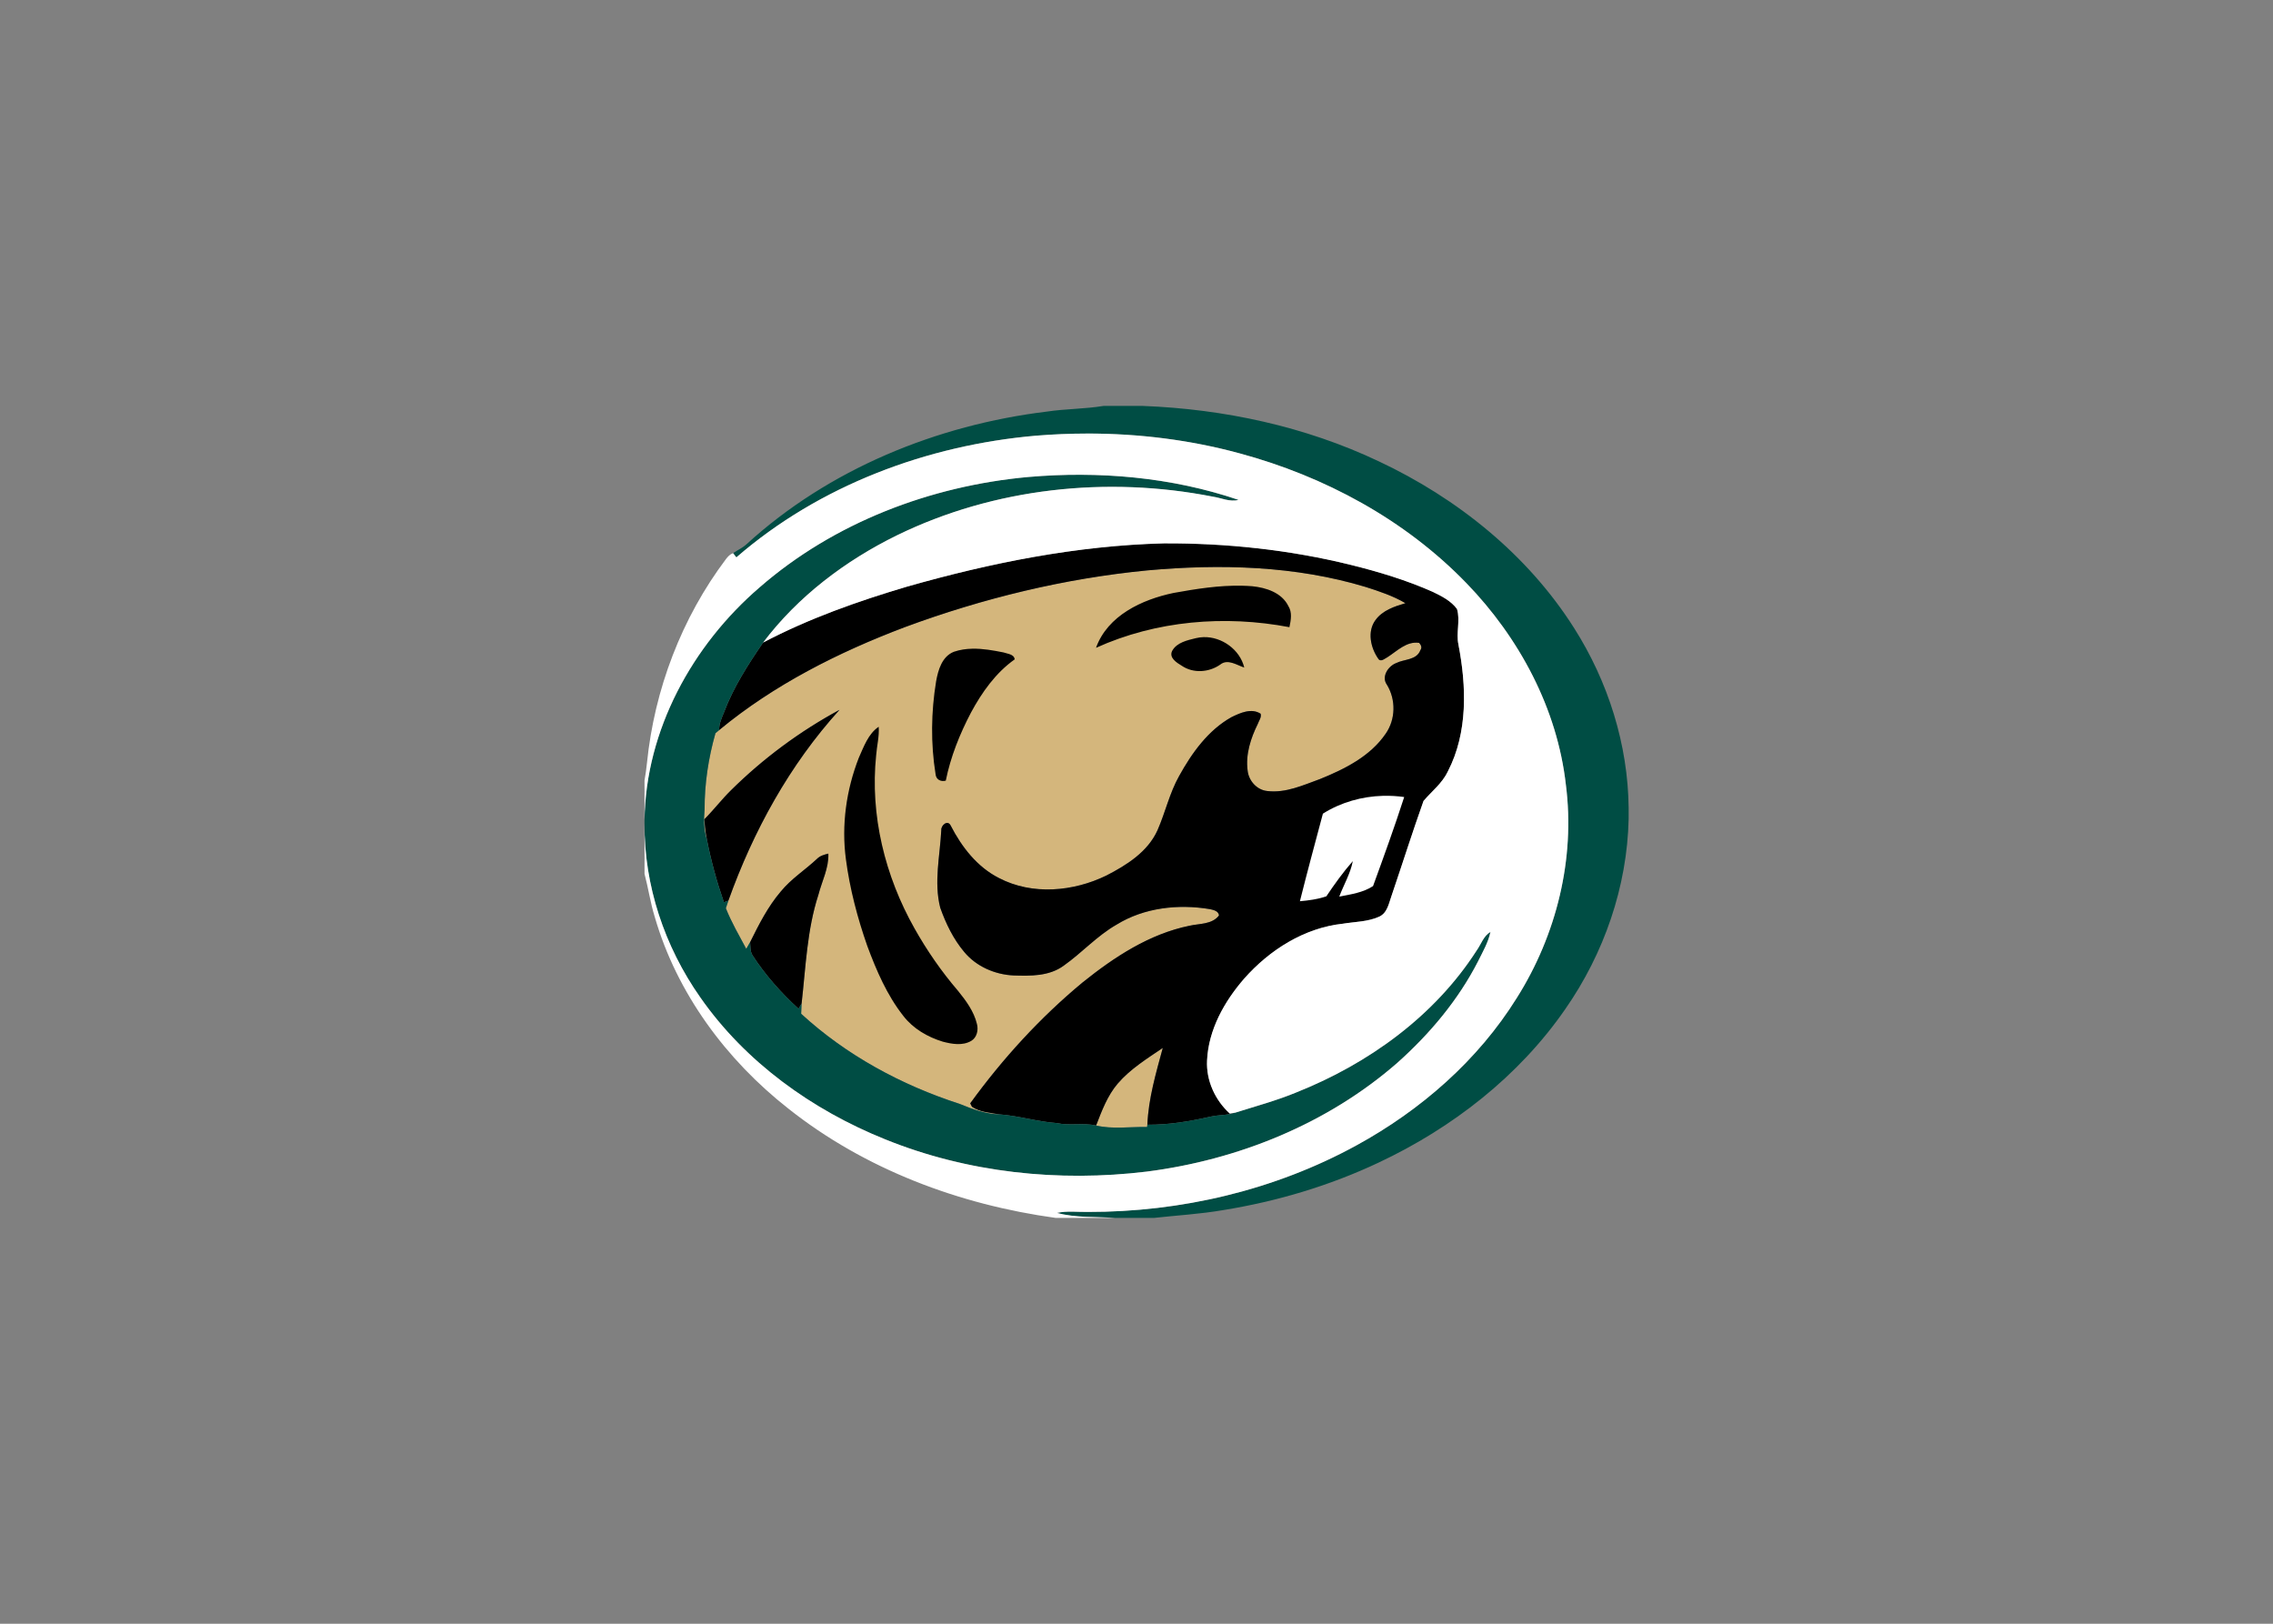 <svg clip-rule="evenodd" fill-rule="evenodd" stroke-linejoin="round" stroke-miterlimit="1.414" viewBox="0 0 560 400" xmlns="http://www.w3.org/2000/svg"><rect x="0" y="0" width="560" height="400" fill="#808080" stroke="none"/><g fill-rule="nonzero" transform="matrix(2.012 0 0 2.012 157.751 99.351)"><path d="m58.468 83.284c1.543-1.79 3.573-3.04 5.508-4.357-.832 3.085-1.754 6.182-1.886 9.4l-.036.277c-2.076-.036-4.2.298-6.24-.178.696-1.798 1.383-3.657 2.654-5.143zm-26.083-55.875c9.556-3.537 19.546-5.965 29.696-6.95 8.929-.808 18.11-.579 26.747 2.03 1.666.534 3.347 1.091 4.863 1.983-1.35.4-2.808.879-3.67 2.072-1.03 1.392-.599 3.378.326 4.706.298.5.804.003 1.147-.169 1.184-.756 2.335-1.979 3.872-1.75.238.253.385.579.153.895-.461 1.238-1.967 1.078-2.961 1.579-.997.379-1.85 1.684-1.13 2.663 1.106 1.816 1.067 4.227-.153 5.98-1.886 2.769-5.014 4.329-8.035 5.553-2.067.747-4.194 1.741-6.451 1.473-1.286-.121-2.298-1.26-2.425-2.519-.262-1.97.383-3.95 1.247-5.7.142-.404.476-.804.347-1.25-1.133-.723-2.501-.1-3.573.425-2.868 1.608-4.848 4.386-6.408 7.206-1.172 2.085-1.684 4.444-2.639 6.622-1.19 2.657-3.775 4.281-6.27 5.561-4.043 1.971-9.059 2.435-13.139.311-2.681-1.356-4.588-3.82-5.932-6.447-.37-.717-1.184-.015-1.141.575-.16 3.148-.922 6.366-.133 9.487.684 1.943 1.606 3.844 2.937 5.429 1.48 1.787 3.76 2.772 6.053 2.88 2.085.073 4.387.094 6.143-1.208 2.23-1.575 4.076-3.654 6.465-5.016 3.387-2.088 7.559-2.54 11.428-1.895.439.096 1.048.22 1.114.768-.843 1.121-2.401.982-3.63 1.266-4.908 1.003-9.201 3.832-13.051 6.92-5.212 4.314-9.819 9.354-13.786 14.826.054.105.165.316.22.422.991.662 2.226.723 3.368.928-1.717-.037-3.329-.654-4.896-1.293-7.122-2.302-13.865-5.95-19.39-11.03.015-.418.033-.837.055-1.256.506-4.45.656-8.996 2.051-13.292.431-1.681 1.293-3.284 1.223-5.059-.5.127-1.024.262-1.398.648-1.452 1.359-3.163 2.44-4.428 3.992-1.579 1.85-2.682 4.034-3.754 6.2-.154.271-.313.545-.473.817-.871-1.639-1.811-3.242-2.495-4.968.1-.311.202-.624.308-.931 3.046-8.526 7.501-16.636 13.608-23.361-4.862 2.63-9.354 5.953-13.286 9.842-1.154 1.133-2.133 2.422-3.275 3.564.07.829.154 1.657.323 2.474-.386-1.19-.398-2.447-.28-3.682-.013-3.157.469-6.302 1.331-9.339.148-.127.298-.253.449-.38 6.719-5.555 14.606-9.526 22.729-12.6" fill="#d4b67c"/><g transform="scale(.8)"><path d="m80.122 21.435c-13.313.343-26.472 2.975-39.25 6.609-7.569 2.245-15.07 4.889-22.07 8.572-2.301 3.355-4.528 6.816-5.974 10.634-.361.885-.79 1.785-.757 2.764 8.398-6.948 18.258-11.911 28.411-15.752 11.946-4.422 24.434-7.458 37.121-8.689 11.163-1.01 22.637-.723 33.433 2.539 2.082.666 4.185 1.363 6.079 2.478-1.687.501-3.511 1.099-4.588 2.59-1.288 1.74-.748 4.221.408 5.881.373.626 1.006.005 1.436-.21 1.48-.945 2.918-2.473 4.838-2.187.298.316.481.723.191 1.118-.576 1.548-2.458 1.348-3.701 1.973-1.247.474-2.311 2.106-1.411 3.33 1.382 2.271 1.332 5.284-.193 7.475-2.358 3.461-6.267 5.412-10.044 6.941-2.584.934-5.243 2.176-8.064 1.841-1.608-.151-2.872-1.575-3.03-3.149-.327-2.463.477-4.936 1.558-7.124.177-.505.596-1.005.434-1.563-1.416-.904-3.127-.125-4.467.53-3.585 2.011-6.06 5.484-8.01 9.009-1.465 2.606-2.105 5.553-3.299 8.276-1.487 3.322-4.719 5.353-7.837 6.953-5.054 2.463-11.324 3.043-16.423.388-3.352-1.694-5.735-4.775-7.415-8.059-.463-.896-1.481-.02-1.428.718-.2 3.935-1.153 7.959-.166 11.86.855 2.429 2.007 4.804 3.672 6.785 1.849 2.233 4.7 3.465 7.566 3.601 2.606.09 5.482.118 7.678-1.509 2.787-1.969 5.097-4.569 8.083-6.272 4.233-2.609 9.449-3.174 14.285-2.368.55.121 1.309.274 1.392.96-1.055 1.4-3 1.228-4.536 1.582-6.135 1.254-11.503 4.789-16.316 8.649-6.515 5.393-12.272 11.694-17.232 18.533.068.132.206.395.274.527 1.239.829 2.784.904 4.211 1.16 2.953.218 5.8 1.119 8.753 1.33 1.996.437 4.05-.077 6.035.372.87-2.249 1.728-4.572 3.318-6.429 1.928-2.237 4.467-3.798 6.884-5.444-1.039 3.856-2.192 7.728-2.358 11.75 3.25.034 6.472-.51 9.631-1.225 1.266-.301 2.61-.183 3.845-.628-.21.038-.636.117-.847.154-2.263-2.056-3.643-5.059-3.488-8.139.218-4.712 2.643-9.023 5.678-12.518 3.879-4.391 9.2-7.771 15.113-8.408 1.845-.301 3.797-.286 5.529-1.062 1.307-.58 1.511-2.122 1.951-3.315 1.634-4.798 3.159-9.637 4.861-14.411 1.258-1.477 2.874-2.713 3.725-4.524 3.077-5.951 2.856-13.006 1.617-19.416-.381-1.797.311-3.671-.22-5.437-.905-1.228-2.325-1.954-3.67-2.602-4.071-1.816-8.356-3.101-12.675-4.17-9.329-2.29-18.95-3.317-28.545-3.272zm12.016 6.485c-3.531-.081-7.055.479-10.522 1.106-4.817 1.005-10.088 3.446-11.865 8.398 9.211-4.176 19.721-5.042 29.607-3.159.222-1.07.459-2.254-.166-3.237-1.013-2.057-3.415-2.822-5.539-3.033-.505-.039-1.01-.064-1.514-.075zm-5.908 7.866c-.398.01-.798.061-1.191.158-1.311.321-2.903.655-3.618 1.924-.558 1.07.685 1.834 1.465 2.305 1.762 1.194 4.158 1.018 5.871-.176 1.149-.934 2.523.072 3.687.445-.663-2.745-3.426-4.726-6.214-4.656zm-35.405 1.772c-.958.019-1.907.154-2.827.469-1.819.719-2.409 2.779-2.722 4.526-.768 4.685-.836 9.511-.083 14.199.061.828.804 1.212 1.565 1.001.735-3.649 2.134-7.14 3.862-10.427 1.673-3.1 3.778-6.075 6.685-8.135-.079-.802-1.113-.847-1.711-1.062-1.549-.313-3.171-.603-4.768-.571zm-20.331 9.355c-6.078 3.288-11.691 7.443-16.606 12.305-1.442 1.416-2.667 3.028-4.094 4.455.087 1.036.192 2.071.403 3.091.633 3.262 1.517 6.459 2.597 9.6.174-.064.518-.189.691-.249 3.808-10.658 9.376-20.796 17.009-29.201zm5.996 2.588c-1.604 1.092-2.277 3.043-3.042 4.741-1.92 4.911-2.681 10.309-1.977 15.548.595 4.522 1.763 8.956 3.269 13.256 1.401 3.77 3.016 7.534 5.52 10.713 1.499 1.947 3.714 3.232 6.038 3.94 1.404.369 3.029.659 4.355-.117.874-.516 1.123-1.665.874-2.595-.463-1.929-1.679-3.572-2.91-5.086-2.527-2.949-4.746-6.155-6.648-9.541-4.512-7.991-6.823-17.327-5.867-26.501.109-1.454.498-2.889.388-4.358zm-7.705 19.416c-.625.158-1.281.329-1.748.811-1.815 1.698-3.953 3.05-5.534 4.99-1.974 2.312-3.352 5.044-4.693 7.751.053.652-.004 1.362.328 1.953 1.969 3.058 4.406 5.796 7.087 8.248l.466-.813c.633-5.563.823-11.246 2.566-16.617.539-2.101 1.615-4.105 1.528-6.323z"/><path d="m70.896.403c-2.867.471-5.783.435-8.653.865-16.867 2.052-33.407 8.801-46.022 20.336-.602.542-1.352.875-2.019 1.33.124.162.376.485.501.647 12.702-11.011 29.176-17.166 45.824-18.622 10.454-.859 21.074-.055 31.209 2.705 12.988 3.506 25.287 10.133 34.687 19.841 8.116 8.372 13.935 19.229 15.249 30.904 1.446 11.305-1.447 22.987-7.51 32.589-5.95 9.566-14.702 17.191-24.544 22.574-12.539 6.873-26.893 10.22-41.159 10.19-1.559.023-3.143-.19-4.683.149 2.896.776 5.931.571 8.899.767h5.915c3.518-.392 7.067-.588 10.562-1.187 8.236-1.325 16.308-3.72 23.86-7.282 11.256-5.292 21.452-13.2 28.562-23.482 5.939-8.518 9.485-18.734 9.707-29.147v-1.633c-.1-9.739-3.138-19.35-8.35-27.551-7.125-11.245-17.912-19.889-29.897-25.515-11.26-5.341-23.669-7.995-36.089-8.477h-6.042zm-3.394 10.532c-2.721-.011-5.44.109-8.142.345-14.958 1.363-29.72 6.98-41.108 16.897-10.296 8.854-17.416 21.842-17.607 35.588v.523c-.079 9.49 3.076 18.875 8.518 26.613 6.922 9.939 17.154 17.263 28.32 21.748 12.612 5.11 26.551 6.573 40.022 4.939 13.997-1.789 27.682-7.315 38.366-16.643 4.963-4.425 9.32-9.603 12.363-15.542.719-1.461 1.564-2.896 1.9-4.504-1.07.621-1.432 1.887-2.117 2.844-6.451 10.051-16.571 17.326-27.564 21.706-3.043 1.265-6.228 2.117-9.365 3.108-1.235.444-2.58.326-3.845.627-3.16.716-6.381 1.26-9.631 1.226l-.044.344c-2.595-.045-5.251.373-7.801-.222-1.984-.448-4.039.066-6.035-.371-2.952-.211-5.8-1.112-8.752-1.331-2.147-.045-4.162-.818-6.121-1.616-8.902-2.877-17.331-7.437-24.238-13.786.019-.524.042-1.047.068-1.57l-.466.813c-2.682-2.452-5.118-5.189-7.088-8.247-.331-.591-.274-1.302-.327-1.953-.192.339-.391.681-.59 1.02-1.089-2.048-2.266-4.053-3.121-6.211.125-.388.254-.78.386-1.164-.173.06-.518.185-.691.249-1.085-3.136-1.969-6.334-2.602-9.595-.482-1.488-.496-3.058-.349-4.603-.015-3.946.585-7.878 1.662-11.673.185-.159.374-.317.562-.474-.034-.979.395-1.879.757-2.764 1.446-3.818 3.673-7.279 5.974-10.634 5.329-7.058 12.581-12.538 20.493-16.416 14.868-7.257 32.153-9.101 48.328-5.918 1.31.192 2.61.855 3.947.498-7.731-2.624-15.903-3.813-24.067-3.845z" fill="#004d44"/><path d="m68.388 4.632c-2.624.002-5.247.112-7.861.327-16.649 1.457-33.122 7.611-45.825 18.622-.124-.162-.376-.485-.5-.647-.456.155-.786.513-1.072.882-6.809 9.03-10.968 19.981-12.109 31.218-.094.9-.218 1.793-.376 2.686v6.044c.191-13.744 7.311-26.733 17.607-35.587 11.388-9.916 26.15-15.533 41.107-16.897 10.808-.942 21.903.002 32.21 3.501-1.337.358-2.637-.306-3.948-.498-16.175-3.182-33.459-1.339-48.327 5.918-7.912 3.879-15.163 9.358-20.493 16.416 7-3.683 14.501-6.327 22.069-8.572 12.778-3.634 25.938-6.266 39.25-6.609 9.596-.045 19.216.982 28.545 3.272 4.319 1.069 8.605 2.355 12.676 4.17 1.345.647 2.765 1.375 3.665 2.602.531 1.766-.161 3.641.219 5.437 1.239 6.41 1.461 13.466-1.616 19.416-.851 1.812-2.468 3.048-3.726 4.524-1.702 4.775-3.226 9.614-4.86 14.411-.441 1.194-.644 2.736-1.951 3.316-1.732.775-3.684.76-5.53 1.062-5.912.636-11.233 4.017-15.112 8.408-3.035 3.494-5.46 7.806-5.679 12.517-.154 3.081 1.226 6.084 3.489 8.14.211-.038.636-.116.847-.154 3.137-.991 6.322-1.843 9.365-3.108 10.993-4.38 21.113-11.655 27.564-21.706.685-.957 1.047-2.223 2.117-2.844-.336 1.608-1.181 3.043-1.9 4.504-3.043 5.939-7.399 11.117-12.363 15.542-10.684 9.329-24.369 14.854-38.366 16.643-13.471 1.634-27.41.171-40.022-4.939-11.163-4.489-21.395-11.814-28.317-21.751-5.442-7.74-8.597-17.124-8.518-26.614v7.732c.58 2.196.9 4.452 1.574 6.621 3.375 11.667 10.943 21.854 20.438 29.306 11.716 9.298 26.181 14.709 40.924 16.731h9.095c-2.968-.196-6.003.009-8.899-.766 1.54-.339 3.123-.127 4.682-.149 14.265.03 28.619-3.318 41.16-10.191 9.84-5.381 18.594-13.007 24.544-22.573 6.063-9.603 8.955-21.285 7.509-32.59-1.312-11.675-7.137-22.532-15.25-30.903-9.401-9.709-21.699-16.335-34.688-19.841-7.601-2.071-15.475-3.04-23.347-3.033zm45.3 55.442c-3.241.087-6.45.992-9.207 2.729-1.19 4.463-2.398 8.922-3.52 13.404 1.371-.121 2.741-.304 4.048-.752 1.254-1.864 2.566-3.699 4.05-5.386-.369 1.921-1.391 3.619-2.073 5.43 1.755-.346 3.657-.61 5.171-1.611 1.646-4.519 3.292-9.049 4.768-13.628-1.072-.152-2.157-.214-3.237-.185z" fill="#fff"/></g></g></svg>